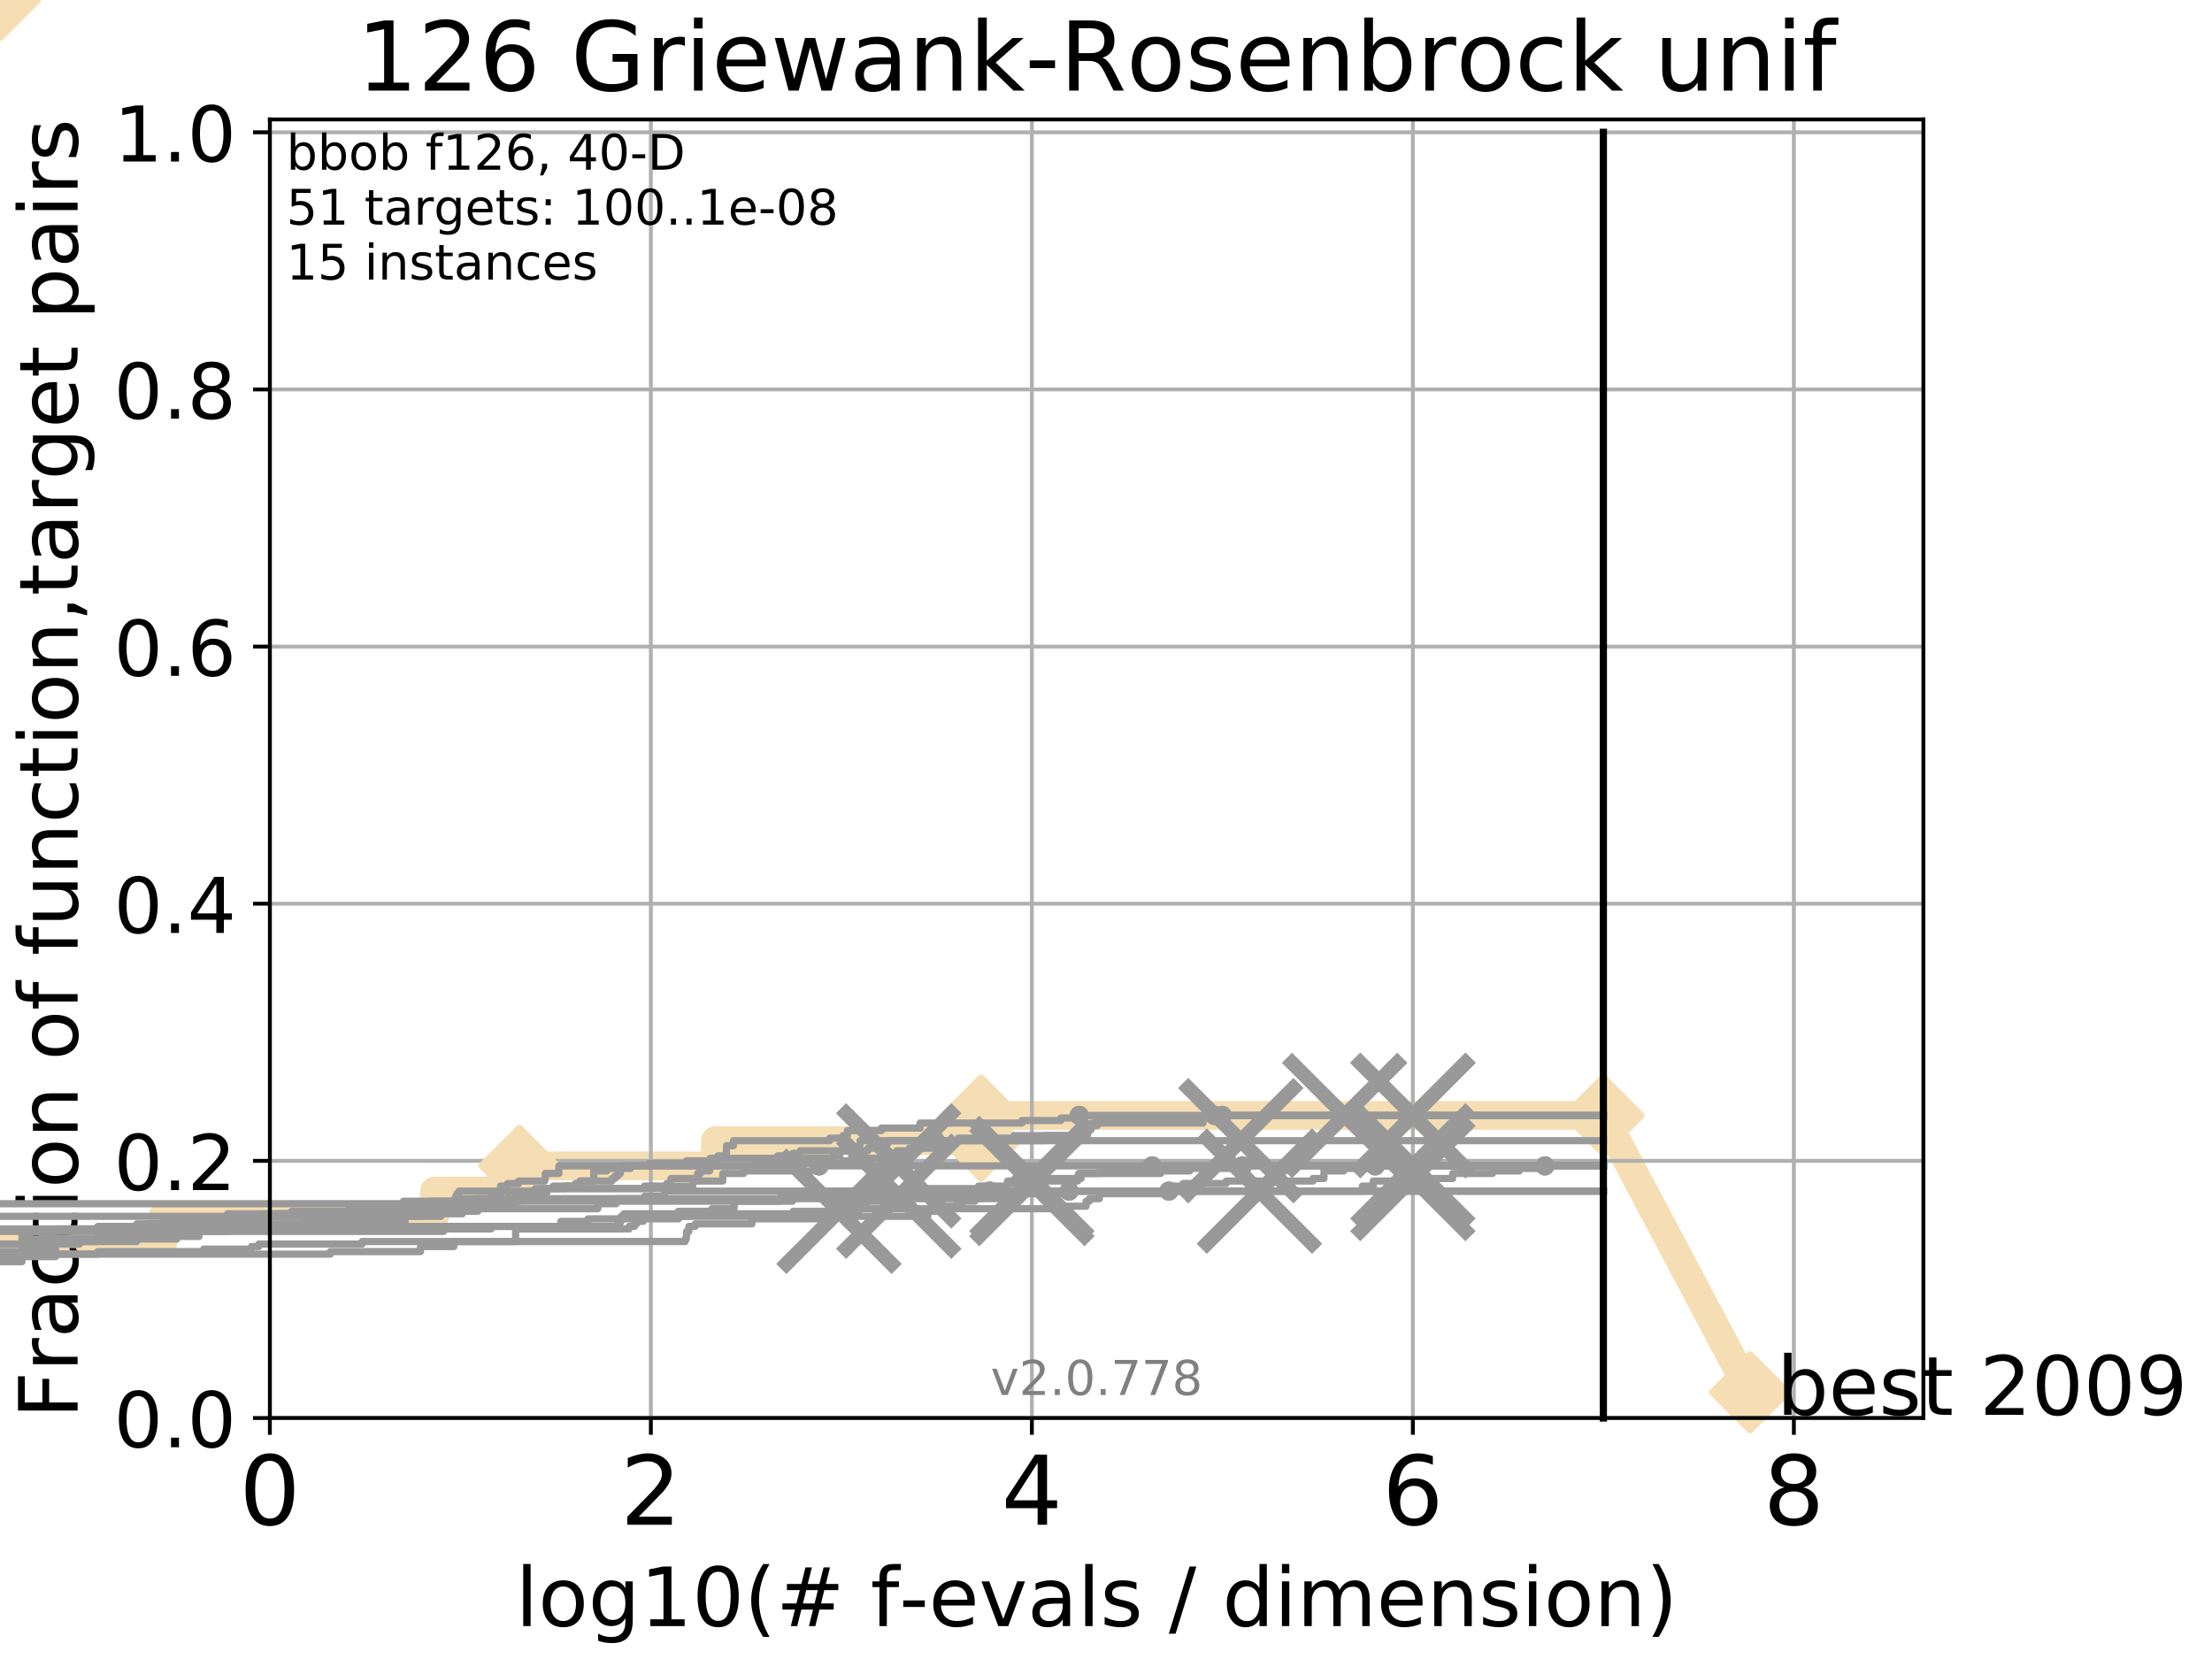 <?xml version="1.0" encoding="utf-8" standalone="no"?>
<!DOCTYPE svg PUBLIC "-//W3C//DTD SVG 1.1//EN"
  "http://www.w3.org/Graphics/SVG/1.1/DTD/svg11.dtd">
<!-- Created with matplotlib (http://matplotlib.org/) -->
<svg height="345pt" version="1.1" viewBox="0 0 460 345" width="460pt" xmlns="http://www.w3.org/2000/svg" xmlns:xlink="http://www.w3.org/1999/xlink">
 <defs>
  <style type="text/css">
*{stroke-linecap:butt;stroke-linejoin:round;}
  </style>
 </defs>
 <g id="figure_1">
  <g id="patch_1">
   <path d="M 0 345.6 
L 460.8 345.6 
L 460.8 0 
L 0 0 
z
" style="fill:#ffffff;"/>
  </g>
  <g id="axes_1">
   <g id="patch_2">
    <path d="M 56.12 294.88 
L 399.984 294.88 
L 399.984 24.84 
L 56.12 24.84 
z
" style="fill:#ffffff;"/>
   </g>
   <g id="line2d_1">
    <path d="M -1 258.183 
L 33.909 258.183 
L 33.909 252.94 
L 90.38 252.94 
L 90.38 247.698 
L 108.023 247.698 
L 108.023 242.455 
L 148.799 242.455 
L 148.799 237.213 
L 204.008 237.213 
L 204.008 231.97 
L 333.43 231.97 
" style="fill:none;stroke:#f5deb3;stroke-linecap:square;stroke-width:6;"/>
   </g>
   <g id="line2d_2">
    <path d="M 0 0 
" style="fill:none;stroke:#f5deb3;stroke-linecap:square;stroke-width:6;"/>
    <defs>
     <path d="M -0 7.778 
L 7.778 0 
L 0 -7.778 
L -7.778 -0 
z
" id="me2da8433ad" style="stroke:#f5deb3;stroke-linejoin:miter;stroke-width:1.5;"/>
    </defs>
    <g>
     <use style="fill:#f5deb3;stroke:#f5deb3;stroke-linejoin:miter;stroke-width:1.5;" x="0" xlink:href="#me2da8433ad" y="0"/>
    </g>
   </g>
   <g id="line2d_3">
    <path d="M 333.43 231.97 
L 363.934 289.533 
" style="fill:none;stroke:#f5deb3;stroke-linecap:square;stroke-width:6;"/>
    <g>
     <use style="fill:#f5deb3;stroke:#f5deb3;stroke-linejoin:miter;stroke-width:1.5;" x="333.43" xlink:href="#me2da8433ad" y="231.97"/>
     <use style="fill:#f5deb3;stroke:#f5deb3;stroke-linejoin:miter;stroke-width:1.5;" x="363.934" xlink:href="#me2da8433ad" y="289.533"/>
    </g>
   </g>
   <g id="matplotlib.axis_1">
    <g id="xtick_1">
     <g id="line2d_4">
      <path clip-path="url(#p3705e5a81b)" d="M 56.12 294.88 
L 56.12 24.84 
" style="fill:none;stroke:#b0b0b0;stroke-linecap:square;stroke-width:0.8;"/>
     </g>
     <g id="line2d_5">
      <defs>
       <path d="M 0 0 
L 0 3.5 
" id="mcf6d8007bf" style="stroke:#000000;stroke-width:0.8;"/>
      </defs>
      <g>
       <use style="stroke:#000000;stroke-width:0.8;" x="56.12" xlink:href="#mcf6d8007bf" y="294.88"/>
      </g>
     </g>
     <g id="text_1">
      <!-- 0 -->
      <defs>
       <path d="M 31.781 66.406 
Q 24.172 66.406 20.328 58.906 
Q 16.5 51.422 16.5 36.375 
Q 16.5 21.391 20.328 13.891 
Q 24.172 6.391 31.781 6.391 
Q 39.453 6.391 43.281 13.891 
Q 47.125 21.391 47.125 36.375 
Q 47.125 51.422 43.281 58.906 
Q 39.453 66.406 31.781 66.406 
z
M 31.781 74.219 
Q 44.047 74.219 50.516 64.516 
Q 56.984 54.828 56.984 36.375 
Q 56.984 17.969 50.516 8.266 
Q 44.047 -1.422 31.781 -1.422 
Q 19.531 -1.422 13.062 8.266 
Q 6.594 17.969 6.594 36.375 
Q 6.594 54.828 13.062 64.516 
Q 19.531 74.219 31.781 74.219 
z
" id="DejaVuSans-30"/>
      </defs>
      <g transform="translate(49.758 317.077)scale(0.2 -0.2)">
       <use xlink:href="#DejaVuSans-30"/>
      </g>
     </g>
    </g>
    <g id="xtick_2">
     <g id="line2d_6">
      <path clip-path="url(#p3705e5a81b)" d="M 135.351 294.88 
L 135.351 24.84 
" style="fill:none;stroke:#b0b0b0;stroke-linecap:square;stroke-width:0.8;"/>
     </g>
     <g id="line2d_7">
      <g>
       <use style="stroke:#000000;stroke-width:0.8;" x="135.351" xlink:href="#mcf6d8007bf" y="294.88"/>
      </g>
     </g>
     <g id="text_2">
      <!-- 2 -->
      <defs>
       <path d="M 19.188 8.297 
L 53.609 8.297 
L 53.609 0 
L 7.328 0 
L 7.328 8.297 
Q 12.938 14.109 22.625 23.891 
Q 32.328 33.688 34.812 36.531 
Q 39.547 41.844 41.422 45.531 
Q 43.312 49.219 43.312 52.781 
Q 43.312 58.594 39.234 62.25 
Q 35.156 65.922 28.609 65.922 
Q 23.969 65.922 18.812 64.312 
Q 13.672 62.703 7.812 59.422 
L 7.812 69.391 
Q 13.766 71.781 18.938 73 
Q 24.125 74.219 28.422 74.219 
Q 39.75 74.219 46.484 68.547 
Q 53.219 62.891 53.219 53.422 
Q 53.219 48.922 51.531 44.891 
Q 49.859 40.875 45.406 35.406 
Q 44.188 33.984 37.641 27.219 
Q 31.109 20.453 19.188 8.297 
z
" id="DejaVuSans-32"/>
      </defs>
      <g transform="translate(128.989 317.077)scale(0.2 -0.2)">
       <use xlink:href="#DejaVuSans-32"/>
      </g>
     </g>
    </g>
    <g id="xtick_3">
     <g id="line2d_8">
      <path clip-path="url(#p3705e5a81b)" d="M 214.583 294.88 
L 214.583 24.84 
" style="fill:none;stroke:#b0b0b0;stroke-linecap:square;stroke-width:0.8;"/>
     </g>
     <g id="line2d_9">
      <g>
       <use style="stroke:#000000;stroke-width:0.8;" x="214.583" xlink:href="#mcf6d8007bf" y="294.88"/>
      </g>
     </g>
     <g id="text_3">
      <!-- 4 -->
      <defs>
       <path d="M 37.797 64.312 
L 12.891 25.391 
L 37.797 25.391 
z
M 35.203 72.906 
L 47.609 72.906 
L 47.609 25.391 
L 58.016 25.391 
L 58.016 17.188 
L 47.609 17.188 
L 47.609 0 
L 37.797 0 
L 37.797 17.188 
L 4.891 17.188 
L 4.891 26.703 
z
" id="DejaVuSans-34"/>
      </defs>
      <g transform="translate(208.22 317.077)scale(0.2 -0.2)">
       <use xlink:href="#DejaVuSans-34"/>
      </g>
     </g>
    </g>
    <g id="xtick_4">
     <g id="line2d_10">
      <path clip-path="url(#p3705e5a81b)" d="M 293.814 294.88 
L 293.814 24.84 
" style="fill:none;stroke:#b0b0b0;stroke-linecap:square;stroke-width:0.8;"/>
     </g>
     <g id="line2d_11">
      <g>
       <use style="stroke:#000000;stroke-width:0.8;" x="293.814" xlink:href="#mcf6d8007bf" y="294.88"/>
      </g>
     </g>
     <g id="text_4">
      <!-- 6 -->
      <defs>
       <path d="M 33.016 40.375 
Q 26.375 40.375 22.484 35.828 
Q 18.609 31.297 18.609 23.391 
Q 18.609 15.531 22.484 10.953 
Q 26.375 6.391 33.016 6.391 
Q 39.656 6.391 43.531 10.953 
Q 47.406 15.531 47.406 23.391 
Q 47.406 31.297 43.531 35.828 
Q 39.656 40.375 33.016 40.375 
z
M 52.594 71.297 
L 52.594 62.312 
Q 48.875 64.062 45.094 64.984 
Q 41.312 65.922 37.594 65.922 
Q 27.828 65.922 22.672 59.328 
Q 17.531 52.734 16.797 39.406 
Q 19.672 43.656 24.016 45.922 
Q 28.375 48.188 33.594 48.188 
Q 44.578 48.188 50.953 41.516 
Q 57.328 34.859 57.328 23.391 
Q 57.328 12.156 50.688 5.359 
Q 44.047 -1.422 33.016 -1.422 
Q 20.359 -1.422 13.672 8.266 
Q 6.984 17.969 6.984 36.375 
Q 6.984 53.656 15.188 63.938 
Q 23.391 74.219 37.203 74.219 
Q 40.922 74.219 44.703 73.484 
Q 48.484 72.75 52.594 71.297 
z
" id="DejaVuSans-36"/>
      </defs>
      <g transform="translate(287.452 317.077)scale(0.2 -0.2)">
       <use xlink:href="#DejaVuSans-36"/>
      </g>
     </g>
    </g>
    <g id="xtick_5">
     <g id="line2d_12">
      <path clip-path="url(#p3705e5a81b)" d="M 373.045 294.88 
L 373.045 24.84 
" style="fill:none;stroke:#b0b0b0;stroke-linecap:square;stroke-width:0.8;"/>
     </g>
     <g id="line2d_13">
      <g>
       <use style="stroke:#000000;stroke-width:0.8;" x="373.045" xlink:href="#mcf6d8007bf" y="294.88"/>
      </g>
     </g>
     <g id="text_5">
      <!-- 8 -->
      <defs>
       <path d="M 31.781 34.625 
Q 24.75 34.625 20.719 30.859 
Q 16.703 27.094 16.703 20.516 
Q 16.703 13.922 20.719 10.156 
Q 24.75 6.391 31.781 6.391 
Q 38.812 6.391 42.859 10.172 
Q 46.922 13.969 46.922 20.516 
Q 46.922 27.094 42.891 30.859 
Q 38.875 34.625 31.781 34.625 
z
M 21.922 38.812 
Q 15.578 40.375 12.031 44.719 
Q 8.5 49.078 8.5 55.328 
Q 8.5 64.062 14.719 69.141 
Q 20.953 74.219 31.781 74.219 
Q 42.672 74.219 48.875 69.141 
Q 55.078 64.062 55.078 55.328 
Q 55.078 49.078 51.531 44.719 
Q 48 40.375 41.703 38.812 
Q 48.828 37.156 52.797 32.312 
Q 56.781 27.484 56.781 20.516 
Q 56.781 9.906 50.312 4.234 
Q 43.844 -1.422 31.781 -1.422 
Q 19.734 -1.422 13.25 4.234 
Q 6.781 9.906 6.781 20.516 
Q 6.781 27.484 10.781 32.312 
Q 14.797 37.156 21.922 38.812 
z
M 18.312 54.391 
Q 18.312 48.734 21.844 45.562 
Q 25.391 42.391 31.781 42.391 
Q 38.141 42.391 41.719 45.562 
Q 45.312 48.734 45.312 54.391 
Q 45.312 60.062 41.719 63.234 
Q 38.141 66.406 31.781 66.406 
Q 25.391 66.406 21.844 63.234 
Q 18.312 60.062 18.312 54.391 
z
" id="DejaVuSans-38"/>
      </defs>
      <g transform="translate(366.683 317.077)scale(0.2 -0.2)">
       <use xlink:href="#DejaVuSans-38"/>
      </g>
     </g>
    </g>
    <g id="text_6">
     <!-- log10(# f-evals / dimension) -->
     <defs>
      <path d="M 9.422 75.984 
L 18.406 75.984 
L 18.406 0 
L 9.422 0 
z
" id="DejaVuSans-6c"/>
      <path d="M 30.609 48.391 
Q 23.391 48.391 19.188 42.75 
Q 14.984 37.109 14.984 27.297 
Q 14.984 17.484 19.156 11.844 
Q 23.344 6.203 30.609 6.203 
Q 37.797 6.203 41.984 11.859 
Q 46.188 17.531 46.188 27.297 
Q 46.188 37.016 41.984 42.703 
Q 37.797 48.391 30.609 48.391 
z
M 30.609 56 
Q 42.328 56 49.016 48.375 
Q 55.719 40.766 55.719 27.297 
Q 55.719 13.875 49.016 6.219 
Q 42.328 -1.422 30.609 -1.422 
Q 18.844 -1.422 12.172 6.219 
Q 5.516 13.875 5.516 27.297 
Q 5.516 40.766 12.172 48.375 
Q 18.844 56 30.609 56 
z
" id="DejaVuSans-6f"/>
      <path d="M 45.406 27.984 
Q 45.406 37.75 41.375 43.109 
Q 37.359 48.484 30.078 48.484 
Q 22.859 48.484 18.828 43.109 
Q 14.797 37.75 14.797 27.984 
Q 14.797 18.266 18.828 12.891 
Q 22.859 7.516 30.078 7.516 
Q 37.359 7.516 41.375 12.891 
Q 45.406 18.266 45.406 27.984 
z
M 54.391 6.781 
Q 54.391 -7.172 48.188 -13.984 
Q 42 -20.797 29.203 -20.797 
Q 24.469 -20.797 20.266 -20.094 
Q 16.062 -19.391 12.109 -17.922 
L 12.109 -9.188 
Q 16.062 -11.328 19.922 -12.344 
Q 23.781 -13.375 27.781 -13.375 
Q 36.625 -13.375 41.016 -8.766 
Q 45.406 -4.156 45.406 5.172 
L 45.406 9.625 
Q 42.625 4.781 38.281 2.391 
Q 33.938 0 27.875 0 
Q 17.828 0 11.672 7.656 
Q 5.516 15.328 5.516 27.984 
Q 5.516 40.672 11.672 48.328 
Q 17.828 56 27.875 56 
Q 33.938 56 38.281 53.609 
Q 42.625 51.219 45.406 46.391 
L 45.406 54.688 
L 54.391 54.688 
z
" id="DejaVuSans-67"/>
      <path d="M 12.406 8.297 
L 28.516 8.297 
L 28.516 63.922 
L 10.984 60.406 
L 10.984 69.391 
L 28.422 72.906 
L 38.281 72.906 
L 38.281 8.297 
L 54.391 8.297 
L 54.391 0 
L 12.406 0 
z
" id="DejaVuSans-31"/>
      <path d="M 31 75.875 
Q 24.469 64.656 21.281 53.656 
Q 18.109 42.672 18.109 31.391 
Q 18.109 20.125 21.312 9.062 
Q 24.516 -2 31 -13.188 
L 23.188 -13.188 
Q 15.875 -1.703 12.234 9.375 
Q 8.594 20.453 8.594 31.391 
Q 8.594 42.281 12.203 53.312 
Q 15.828 64.359 23.188 75.875 
z
" id="DejaVuSans-28"/>
      <path d="M 51.125 44 
L 36.922 44 
L 32.812 27.688 
L 47.125 27.688 
z
M 43.797 71.781 
L 38.719 51.516 
L 52.984 51.516 
L 58.109 71.781 
L 65.922 71.781 
L 60.891 51.516 
L 76.125 51.516 
L 76.125 44 
L 58.984 44 
L 54.984 27.688 
L 70.516 27.688 
L 70.516 20.219 
L 53.078 20.219 
L 48 0 
L 40.188 0 
L 45.219 20.219 
L 30.906 20.219 
L 25.875 0 
L 18.016 0 
L 23.094 20.219 
L 7.719 20.219 
L 7.719 27.688 
L 24.906 27.688 
L 29 44 
L 13.281 44 
L 13.281 51.516 
L 30.906 51.516 
L 35.891 71.781 
z
" id="DejaVuSans-23"/>
      <path id="DejaVuSans-20"/>
      <path d="M 37.109 75.984 
L 37.109 68.5 
L 28.516 68.5 
Q 23.688 68.5 21.797 66.547 
Q 19.922 64.594 19.922 59.516 
L 19.922 54.688 
L 34.719 54.688 
L 34.719 47.703 
L 19.922 47.703 
L 19.922 0 
L 10.891 0 
L 10.891 47.703 
L 2.297 47.703 
L 2.297 54.688 
L 10.891 54.688 
L 10.891 58.5 
Q 10.891 67.625 15.141 71.797 
Q 19.391 75.984 28.609 75.984 
z
" id="DejaVuSans-66"/>
      <path d="M 4.891 31.391 
L 31.203 31.391 
L 31.203 23.391 
L 4.891 23.391 
z
" id="DejaVuSans-2d"/>
      <path d="M 56.203 29.594 
L 56.203 25.203 
L 14.891 25.203 
Q 15.484 15.922 20.484 11.062 
Q 25.484 6.203 34.422 6.203 
Q 39.594 6.203 44.453 7.469 
Q 49.312 8.734 54.109 11.281 
L 54.109 2.781 
Q 49.266 0.734 44.188 -0.344 
Q 39.109 -1.422 33.891 -1.422 
Q 20.797 -1.422 13.156 6.188 
Q 5.516 13.812 5.516 26.812 
Q 5.516 40.234 12.766 48.109 
Q 20.016 56 32.328 56 
Q 43.359 56 49.781 48.891 
Q 56.203 41.797 56.203 29.594 
z
M 47.219 32.234 
Q 47.125 39.594 43.094 43.984 
Q 39.062 48.391 32.422 48.391 
Q 24.906 48.391 20.391 44.141 
Q 15.875 39.891 15.188 32.172 
z
" id="DejaVuSans-65"/>
      <path d="M 2.984 54.688 
L 12.5 54.688 
L 29.594 8.797 
L 46.688 54.688 
L 56.203 54.688 
L 35.688 0 
L 23.484 0 
z
" id="DejaVuSans-76"/>
      <path d="M 34.281 27.484 
Q 23.391 27.484 19.188 25 
Q 14.984 22.516 14.984 16.5 
Q 14.984 11.719 18.141 8.906 
Q 21.297 6.109 26.703 6.109 
Q 34.188 6.109 38.703 11.406 
Q 43.219 16.703 43.219 25.484 
L 43.219 27.484 
z
M 52.203 31.203 
L 52.203 0 
L 43.219 0 
L 43.219 8.297 
Q 40.141 3.328 35.547 0.953 
Q 30.953 -1.422 24.312 -1.422 
Q 15.922 -1.422 10.953 3.297 
Q 6 8.016 6 15.922 
Q 6 25.141 12.172 29.828 
Q 18.359 34.516 30.609 34.516 
L 43.219 34.516 
L 43.219 35.406 
Q 43.219 41.609 39.141 45 
Q 35.062 48.391 27.688 48.391 
Q 23 48.391 18.547 47.266 
Q 14.109 46.141 10.016 43.891 
L 10.016 52.203 
Q 14.938 54.109 19.578 55.047 
Q 24.219 56 28.609 56 
Q 40.484 56 46.344 49.844 
Q 52.203 43.703 52.203 31.203 
z
" id="DejaVuSans-61"/>
      <path d="M 44.281 53.078 
L 44.281 44.578 
Q 40.484 46.531 36.375 47.5 
Q 32.281 48.484 27.875 48.484 
Q 21.188 48.484 17.844 46.438 
Q 14.5 44.391 14.5 40.281 
Q 14.5 37.156 16.891 35.375 
Q 19.281 33.594 26.516 31.984 
L 29.594 31.297 
Q 39.156 29.25 43.188 25.516 
Q 47.219 21.781 47.219 15.094 
Q 47.219 7.469 41.188 3.016 
Q 35.156 -1.422 24.609 -1.422 
Q 20.219 -1.422 15.453 -0.562 
Q 10.688 0.297 5.422 2 
L 5.422 11.281 
Q 10.406 8.688 15.234 7.391 
Q 20.062 6.109 24.812 6.109 
Q 31.156 6.109 34.562 8.281 
Q 37.984 10.453 37.984 14.406 
Q 37.984 18.062 35.516 20.016 
Q 33.062 21.969 24.703 23.781 
L 21.578 24.516 
Q 13.234 26.266 9.516 29.906 
Q 5.812 33.547 5.812 39.891 
Q 5.812 47.609 11.281 51.797 
Q 16.75 56 26.812 56 
Q 31.781 56 36.172 55.266 
Q 40.578 54.547 44.281 53.078 
z
" id="DejaVuSans-73"/>
      <path d="M 25.391 72.906 
L 33.688 72.906 
L 8.297 -9.281 
L 0 -9.281 
z
" id="DejaVuSans-2f"/>
      <path d="M 45.406 46.391 
L 45.406 75.984 
L 54.391 75.984 
L 54.391 0 
L 45.406 0 
L 45.406 8.203 
Q 42.578 3.328 38.25 0.953 
Q 33.938 -1.422 27.875 -1.422 
Q 17.969 -1.422 11.734 6.484 
Q 5.516 14.406 5.516 27.297 
Q 5.516 40.188 11.734 48.094 
Q 17.969 56 27.875 56 
Q 33.938 56 38.25 53.625 
Q 42.578 51.266 45.406 46.391 
z
M 14.797 27.297 
Q 14.797 17.391 18.875 11.75 
Q 22.953 6.109 30.078 6.109 
Q 37.203 6.109 41.297 11.75 
Q 45.406 17.391 45.406 27.297 
Q 45.406 37.203 41.297 42.844 
Q 37.203 48.484 30.078 48.484 
Q 22.953 48.484 18.875 42.844 
Q 14.797 37.203 14.797 27.297 
z
" id="DejaVuSans-64"/>
      <path d="M 9.422 54.688 
L 18.406 54.688 
L 18.406 0 
L 9.422 0 
z
M 9.422 75.984 
L 18.406 75.984 
L 18.406 64.594 
L 9.422 64.594 
z
" id="DejaVuSans-69"/>
      <path d="M 52 44.188 
Q 55.375 50.25 60.062 53.125 
Q 64.75 56 71.094 56 
Q 79.641 56 84.281 50.016 
Q 88.922 44.047 88.922 33.016 
L 88.922 0 
L 79.891 0 
L 79.891 32.719 
Q 79.891 40.578 77.094 44.375 
Q 74.312 48.188 68.609 48.188 
Q 61.625 48.188 57.562 43.547 
Q 53.516 38.922 53.516 30.906 
L 53.516 0 
L 44.484 0 
L 44.484 32.719 
Q 44.484 40.625 41.703 44.406 
Q 38.922 48.188 33.109 48.188 
Q 26.219 48.188 22.156 43.531 
Q 18.109 38.875 18.109 30.906 
L 18.109 0 
L 9.078 0 
L 9.078 54.688 
L 18.109 54.688 
L 18.109 46.188 
Q 21.188 51.219 25.484 53.609 
Q 29.781 56 35.688 56 
Q 41.656 56 45.828 52.969 
Q 50 49.953 52 44.188 
z
" id="DejaVuSans-6d"/>
      <path d="M 54.891 33.016 
L 54.891 0 
L 45.906 0 
L 45.906 32.719 
Q 45.906 40.484 42.875 44.328 
Q 39.844 48.188 33.797 48.188 
Q 26.516 48.188 22.312 43.547 
Q 18.109 38.922 18.109 30.906 
L 18.109 0 
L 9.078 0 
L 9.078 54.688 
L 18.109 54.688 
L 18.109 46.188 
Q 21.344 51.125 25.703 53.562 
Q 30.078 56 35.797 56 
Q 45.219 56 50.047 50.172 
Q 54.891 44.344 54.891 33.016 
z
" id="DejaVuSans-6e"/>
      <path d="M 8.016 75.875 
L 15.828 75.875 
Q 23.141 64.359 26.781 53.312 
Q 30.422 42.281 30.422 31.391 
Q 30.422 20.453 26.781 9.375 
Q 23.141 -1.703 15.828 -13.188 
L 8.016 -13.188 
Q 14.5 -2 17.703 9.062 
Q 20.906 20.125 20.906 31.391 
Q 20.906 42.672 17.703 53.656 
Q 14.5 64.656 8.016 75.875 
z
" id="DejaVuSans-29"/>
     </defs>
     <g transform="translate(107.211 338.154)scale(0.17 -0.17)">
      <use xlink:href="#DejaVuSans-6c"/>
      <use x="27.783" xlink:href="#DejaVuSans-6f"/>
      <use x="88.965" xlink:href="#DejaVuSans-67"/>
      <use x="152.441" xlink:href="#DejaVuSans-31"/>
      <use x="216.064" xlink:href="#DejaVuSans-30"/>
      <use x="279.688" xlink:href="#DejaVuSans-28"/>
      <use x="318.701" xlink:href="#DejaVuSans-23"/>
      <use x="402.49" xlink:href="#DejaVuSans-20"/>
      <use x="434.277" xlink:href="#DejaVuSans-66"/>
      <use x="469.404" xlink:href="#DejaVuSans-2d"/>
      <use x="505.488" xlink:href="#DejaVuSans-65"/>
      <use x="567.012" xlink:href="#DejaVuSans-76"/>
      <use x="626.191" xlink:href="#DejaVuSans-61"/>
      <use x="687.471" xlink:href="#DejaVuSans-6c"/>
      <use x="715.254" xlink:href="#DejaVuSans-73"/>
      <use x="767.354" xlink:href="#DejaVuSans-20"/>
      <use x="799.141" xlink:href="#DejaVuSans-2f"/>
      <use x="832.832" xlink:href="#DejaVuSans-20"/>
      <use x="864.619" xlink:href="#DejaVuSans-64"/>
      <use x="928.096" xlink:href="#DejaVuSans-69"/>
      <use x="955.879" xlink:href="#DejaVuSans-6d"/>
      <use x="1053.291" xlink:href="#DejaVuSans-65"/>
      <use x="1114.814" xlink:href="#DejaVuSans-6e"/>
      <use x="1178.193" xlink:href="#DejaVuSans-73"/>
      <use x="1230.293" xlink:href="#DejaVuSans-69"/>
      <use x="1258.076" xlink:href="#DejaVuSans-6f"/>
      <use x="1319.258" xlink:href="#DejaVuSans-6e"/>
      <use x="1382.637" xlink:href="#DejaVuSans-29"/>
     </g>
    </g>
   </g>
   <g id="matplotlib.axis_2">
    <g id="ytick_1">
     <g id="line2d_14">
      <path clip-path="url(#p3705e5a81b)" d="M 56.12 294.88 
L 399.984 294.88 
" style="fill:none;stroke:#b0b0b0;stroke-linecap:square;stroke-width:0.8;"/>
     </g>
     <g id="line2d_15">
      <defs>
       <path d="M 0 0 
L -3.5 0 
" id="m8e18b8437f" style="stroke:#000000;stroke-width:0.8;"/>
      </defs>
      <g>
       <use style="stroke:#000000;stroke-width:0.8;" x="56.12" xlink:href="#m8e18b8437f" y="294.88"/>
      </g>
     </g>
     <g id="text_7">
      <!-- 0.0 -->
      <defs>
       <path d="M 10.688 12.406 
L 21 12.406 
L 21 0 
L 10.688 0 
z
" id="DejaVuSans-2e"/>
      </defs>
      <g transform="translate(23.675 300.959)scale(0.16 -0.16)">
       <use xlink:href="#DejaVuSans-30"/>
       <use x="63.623" xlink:href="#DejaVuSans-2e"/>
       <use x="95.41" xlink:href="#DejaVuSans-30"/>
      </g>
     </g>
    </g>
    <g id="ytick_2">
     <g id="line2d_16">
      <path clip-path="url(#p3705e5a81b)" d="M 56.12 241.407 
L 399.984 241.407 
" style="fill:none;stroke:#b0b0b0;stroke-linecap:square;stroke-width:0.8;"/>
     </g>
     <g id="line2d_17">
      <g>
       <use style="stroke:#000000;stroke-width:0.8;" x="56.12" xlink:href="#m8e18b8437f" y="241.407"/>
      </g>
     </g>
     <g id="text_8">
      <!-- 0.2 -->
      <g transform="translate(23.675 247.485)scale(0.16 -0.16)">
       <use xlink:href="#DejaVuSans-30"/>
       <use x="63.623" xlink:href="#DejaVuSans-2e"/>
       <use x="95.41" xlink:href="#DejaVuSans-32"/>
      </g>
     </g>
    </g>
    <g id="ytick_3">
     <g id="line2d_18">
      <path clip-path="url(#p3705e5a81b)" d="M 56.12 187.933 
L 399.984 187.933 
" style="fill:none;stroke:#b0b0b0;stroke-linecap:square;stroke-width:0.8;"/>
     </g>
     <g id="line2d_19">
      <g>
       <use style="stroke:#000000;stroke-width:0.8;" x="56.12" xlink:href="#m8e18b8437f" y="187.933"/>
      </g>
     </g>
     <g id="text_9">
      <!-- 0.4 -->
      <g transform="translate(23.675 194.012)scale(0.16 -0.16)">
       <use xlink:href="#DejaVuSans-30"/>
       <use x="63.623" xlink:href="#DejaVuSans-2e"/>
       <use x="95.41" xlink:href="#DejaVuSans-34"/>
      </g>
     </g>
    </g>
    <g id="ytick_4">
     <g id="line2d_20">
      <path clip-path="url(#p3705e5a81b)" d="M 56.12 134.46 
L 399.984 134.46 
" style="fill:none;stroke:#b0b0b0;stroke-linecap:square;stroke-width:0.8;"/>
     </g>
     <g id="line2d_21">
      <g>
       <use style="stroke:#000000;stroke-width:0.8;" x="56.12" xlink:href="#m8e18b8437f" y="134.46"/>
      </g>
     </g>
     <g id="text_10">
      <!-- 0.6 -->
      <g transform="translate(23.675 140.539)scale(0.16 -0.16)">
       <use xlink:href="#DejaVuSans-30"/>
       <use x="63.623" xlink:href="#DejaVuSans-2e"/>
       <use x="95.41" xlink:href="#DejaVuSans-36"/>
      </g>
     </g>
    </g>
    <g id="ytick_5">
     <g id="line2d_22">
      <path clip-path="url(#p3705e5a81b)" d="M 56.12 80.987 
L 399.984 80.987 
" style="fill:none;stroke:#b0b0b0;stroke-linecap:square;stroke-width:0.8;"/>
     </g>
     <g id="line2d_23">
      <g>
       <use style="stroke:#000000;stroke-width:0.8;" x="56.12" xlink:href="#m8e18b8437f" y="80.987"/>
      </g>
     </g>
     <g id="text_11">
      <!-- 0.8 -->
      <g transform="translate(23.675 87.066)scale(0.16 -0.16)">
       <use xlink:href="#DejaVuSans-30"/>
       <use x="63.623" xlink:href="#DejaVuSans-2e"/>
       <use x="95.41" xlink:href="#DejaVuSans-38"/>
      </g>
     </g>
    </g>
    <g id="ytick_6">
     <g id="line2d_24">
      <path clip-path="url(#p3705e5a81b)" d="M 56.12 27.514 
L 399.984 27.514 
" style="fill:none;stroke:#b0b0b0;stroke-linecap:square;stroke-width:0.8;"/>
     </g>
     <g id="line2d_25">
      <g>
       <use style="stroke:#000000;stroke-width:0.8;" x="56.12" xlink:href="#m8e18b8437f" y="27.514"/>
      </g>
     </g>
     <g id="text_12">
      <!-- 1.0 -->
      <g transform="translate(23.675 33.592)scale(0.16 -0.16)">
       <use xlink:href="#DejaVuSans-31"/>
       <use x="63.623" xlink:href="#DejaVuSans-2e"/>
       <use x="95.41" xlink:href="#DejaVuSans-30"/>
      </g>
     </g>
    </g>
    <g id="text_13">
     <!-- Fraction of function,target pairs -->
     <defs>
      <path d="M 9.812 72.906 
L 51.703 72.906 
L 51.703 64.594 
L 19.672 64.594 
L 19.672 43.109 
L 48.578 43.109 
L 48.578 34.812 
L 19.672 34.812 
L 19.672 0 
L 9.812 0 
z
" id="DejaVuSans-46"/>
      <path d="M 41.109 46.297 
Q 39.594 47.172 37.812 47.578 
Q 36.031 48 33.891 48 
Q 26.266 48 22.188 43.047 
Q 18.109 38.094 18.109 28.812 
L 18.109 0 
L 9.078 0 
L 9.078 54.688 
L 18.109 54.688 
L 18.109 46.188 
Q 20.953 51.172 25.484 53.578 
Q 30.031 56 36.531 56 
Q 37.453 56 38.578 55.875 
Q 39.703 55.766 41.062 55.516 
z
" id="DejaVuSans-72"/>
      <path d="M 48.781 52.594 
L 48.781 44.188 
Q 44.969 46.297 41.141 47.344 
Q 37.312 48.391 33.406 48.391 
Q 24.656 48.391 19.812 42.844 
Q 14.984 37.312 14.984 27.297 
Q 14.984 17.281 19.812 11.734 
Q 24.656 6.203 33.406 6.203 
Q 37.312 6.203 41.141 7.25 
Q 44.969 8.297 48.781 10.406 
L 48.781 2.094 
Q 45.016 0.344 40.984 -0.531 
Q 36.969 -1.422 32.422 -1.422 
Q 20.062 -1.422 12.781 6.344 
Q 5.516 14.109 5.516 27.297 
Q 5.516 40.672 12.859 48.328 
Q 20.219 56 33.016 56 
Q 37.156 56 41.109 55.141 
Q 45.062 54.297 48.781 52.594 
z
" id="DejaVuSans-63"/>
      <path d="M 18.312 70.219 
L 18.312 54.688 
L 36.812 54.688 
L 36.812 47.703 
L 18.312 47.703 
L 18.312 18.016 
Q 18.312 11.328 20.141 9.422 
Q 21.969 7.516 27.594 7.516 
L 36.812 7.516 
L 36.812 0 
L 27.594 0 
Q 17.188 0 13.234 3.875 
Q 9.281 7.766 9.281 18.016 
L 9.281 47.703 
L 2.688 47.703 
L 2.688 54.688 
L 9.281 54.688 
L 9.281 70.219 
z
" id="DejaVuSans-74"/>
      <path d="M 8.5 21.578 
L 8.5 54.688 
L 17.484 54.688 
L 17.484 21.922 
Q 17.484 14.156 20.5 10.266 
Q 23.531 6.391 29.594 6.391 
Q 36.859 6.391 41.078 11.031 
Q 45.312 15.672 45.312 23.688 
L 45.312 54.688 
L 54.297 54.688 
L 54.297 0 
L 45.312 0 
L 45.312 8.406 
Q 42.047 3.422 37.719 1 
Q 33.406 -1.422 27.688 -1.422 
Q 18.266 -1.422 13.375 4.438 
Q 8.5 10.297 8.5 21.578 
z
M 31.109 56 
z
" id="DejaVuSans-75"/>
      <path d="M 11.719 12.406 
L 22.016 12.406 
L 22.016 4 
L 14.016 -11.625 
L 7.719 -11.625 
L 11.719 4 
z
" id="DejaVuSans-2c"/>
      <path d="M 18.109 8.203 
L 18.109 -20.797 
L 9.078 -20.797 
L 9.078 54.688 
L 18.109 54.688 
L 18.109 46.391 
Q 20.953 51.266 25.266 53.625 
Q 29.594 56 35.594 56 
Q 45.562 56 51.781 48.094 
Q 58.016 40.188 58.016 27.297 
Q 58.016 14.406 51.781 6.484 
Q 45.562 -1.422 35.594 -1.422 
Q 29.594 -1.422 25.266 0.953 
Q 20.953 3.328 18.109 8.203 
z
M 48.688 27.297 
Q 48.688 37.203 44.609 42.844 
Q 40.531 48.484 33.406 48.484 
Q 26.266 48.484 22.188 42.844 
Q 18.109 37.203 18.109 27.297 
Q 18.109 17.391 22.188 11.75 
Q 26.266 6.109 33.406 6.109 
Q 40.531 6.109 44.609 11.75 
Q 48.688 17.391 48.688 27.297 
z
" id="DejaVuSans-70"/>
     </defs>
     <g transform="translate(16.14 294.999)rotate(-90)scale(0.17 -0.17)">
      <use xlink:href="#DejaVuSans-46"/>
      <use x="57.41" xlink:href="#DejaVuSans-72"/>
      <use x="98.523" xlink:href="#DejaVuSans-61"/>
      <use x="159.803" xlink:href="#DejaVuSans-63"/>
      <use x="214.783" xlink:href="#DejaVuSans-74"/>
      <use x="253.992" xlink:href="#DejaVuSans-69"/>
      <use x="281.775" xlink:href="#DejaVuSans-6f"/>
      <use x="342.957" xlink:href="#DejaVuSans-6e"/>
      <use x="406.336" xlink:href="#DejaVuSans-20"/>
      <use x="438.123" xlink:href="#DejaVuSans-6f"/>
      <use x="499.305" xlink:href="#DejaVuSans-66"/>
      <use x="534.51" xlink:href="#DejaVuSans-20"/>
      <use x="566.297" xlink:href="#DejaVuSans-66"/>
      <use x="601.502" xlink:href="#DejaVuSans-75"/>
      <use x="664.881" xlink:href="#DejaVuSans-6e"/>
      <use x="728.26" xlink:href="#DejaVuSans-63"/>
      <use x="783.24" xlink:href="#DejaVuSans-74"/>
      <use x="822.449" xlink:href="#DejaVuSans-69"/>
      <use x="850.232" xlink:href="#DejaVuSans-6f"/>
      <use x="911.414" xlink:href="#DejaVuSans-6e"/>
      <use x="974.793" xlink:href="#DejaVuSans-2c"/>
      <use x="1006.58" xlink:href="#DejaVuSans-74"/>
      <use x="1045.789" xlink:href="#DejaVuSans-61"/>
      <use x="1107.068" xlink:href="#DejaVuSans-72"/>
      <use x="1148.166" xlink:href="#DejaVuSans-67"/>
      <use x="1211.643" xlink:href="#DejaVuSans-65"/>
      <use x="1273.166" xlink:href="#DejaVuSans-74"/>
      <use x="1312.375" xlink:href="#DejaVuSans-20"/>
      <use x="1344.162" xlink:href="#DejaVuSans-70"/>
      <use x="1407.639" xlink:href="#DejaVuSans-61"/>
      <use x="1468.918" xlink:href="#DejaVuSans-69"/>
      <use x="1496.701" xlink:href="#DejaVuSans-72"/>
      <use x="1537.814" xlink:href="#DejaVuSans-73"/>
     </g>
    </g>
   </g>
   <g id="line2d_26">
    <defs>
     <path d="M 0 1.5 
C 0.398 1.5 0.779 1.342 1.061 1.061 
C 1.342 0.779 1.5 0.398 1.5 0 
C 1.5 -0.398 1.342 -0.779 1.061 -1.061 
C 0.779 -1.342 0.398 -1.5 0 -1.5 
C -0.398 -1.5 -0.779 -1.342 -1.061 -1.061 
C -1.342 -0.779 -1.5 -0.398 -1.5 0 
C -1.5 0.398 -1.342 0.779 -1.061 1.061 
C -0.779 1.342 -0.398 1.5 0 1.5 
z
" id="m473cd7dfe3" style="stroke:#f5deb3;"/>
    </defs>
    <g>
     <use style="fill:#f5deb3;stroke:#f5deb3;" x="204.008" xlink:href="#m473cd7dfe3" y="231.97"/>
     <use style="fill:#f5deb3;stroke:#f5deb3;" x="204.008" xlink:href="#m473cd7dfe3" y="231.97"/>
    </g>
   </g>
   <g id="line2d_27">
    <g>
     <use style="fill:#f5deb3;stroke:#f5deb3;stroke-linejoin:miter;stroke-width:1.5;" x="108.023" xlink:href="#me2da8433ad" y="242.455"/>
     <use style="fill:#f5deb3;stroke:#f5deb3;stroke-linejoin:miter;stroke-width:1.5;" x="204.008" xlink:href="#me2da8433ad" y="237.213"/>
     <use style="fill:#f5deb3;stroke:#f5deb3;stroke-linejoin:miter;stroke-width:1.5;" x="204.008" xlink:href="#me2da8433ad" y="231.97"/>
     <use style="fill:#f5deb3;stroke:#f5deb3;stroke-linejoin:miter;stroke-width:1.5;" x="333.43" xlink:href="#me2da8433ad" y="231.97"/>
    </g>
   </g>
   <g id="line2d_28">
    <defs>
     <path d="M 0 1.5 
C 0.398 1.5 0.779 1.342 1.061 1.061 
C 1.342 0.779 1.5 0.398 1.5 0 
C 1.5 -0.398 1.342 -0.779 1.061 -1.061 
C 0.779 -1.342 0.398 -1.5 0 -1.5 
C -0.398 -1.5 -0.779 -1.342 -1.061 -1.061 
C -1.342 -0.779 -1.5 -0.398 -1.5 0 
C -1.5 0.398 -1.342 0.779 -1.061 1.061 
C -0.779 1.342 -0.398 1.5 0 1.5 
z
" id="meb9805b301" style="stroke:#999999;"/>
    </defs>
    <g>
     <use style="fill:#999999;stroke:#999999;" x="194.462" xlink:href="#meb9805b301" y="237.213"/>
     <use style="fill:#999999;stroke:#999999;" x="194.462" xlink:href="#meb9805b301" y="237.213"/>
    </g>
   </g>
   <g id="line2d_29">
    <path d="M -1 260.28 
L 4.579 260.28 
L 4.579 258.707 
L 11.555 258.707 
L 11.555 257.658 
L 28.43 257.658 
L 28.43 256.61 
L 32.269 256.61 
L 32.269 256.086 
L 38.058 256.086 
L 38.058 255.561 
L 42.382 255.561 
L 42.382 254.513 
L 45.834 254.513 
L 45.834 253.989 
L 46.599 253.989 
L 46.599 253.464 
L 54.779 253.464 
L 54.779 252.416 
L 60.634 252.416 
L 60.634 251.892 
L 72.559 251.892 
L 72.559 251.367 
L 91.071 251.367 
L 91.071 250.319 
L 94.441 250.319 
L 94.441 249.795 
L 94.579 249.795 
L 94.579 249.27 
L 94.808 249.27 
L 94.808 248.746 
L 95.033 248.746 
L 95.033 248.222 
L 95.476 248.222 
L 95.476 247.698 
L 104.089 247.698 
L 104.089 246.649 
L 105.535 246.649 
L 105.535 246.125 
L 107.854 246.125 
L 107.854 245.601 
L 113.28 245.601 
L 113.28 245.076 
L 113.404 245.076 
L 113.404 244.028 
L 116.225 244.028 
L 116.225 242.455 
L 166.971 242.455 
L 166.971 241.931 
L 175.26 241.931 
L 175.26 241.407 
L 177.04 241.407 
L 177.04 240.882 
L 184.21 240.882 
L 184.21 239.834 
L 186.473 239.834 
L 186.473 239.31 
L 189.071 239.31 
L 189.071 238.785 
L 194.462 238.785 
L 194.462 237.213 
L 333.43 237.213 
" style="fill:none;stroke:#999999;stroke-linecap:square;stroke-width:1.5;"/>
   </g>
   <g id="line2d_30"/>
   <g id="line2d_31">
    <path d="M 0 0 
" style="fill:none;stroke:#999999;stroke-linecap:square;stroke-width:1.5;"/>
   </g>
   <g id="line2d_32">
    <path clip-path="url(#p3705e5a81b)" d="M 258.037 237.213 
" style="fill:none;stroke:#999999;stroke-linecap:square;stroke-width:1.5;"/>
    <defs>
     <path d="M -12 12 
L 12 -12 
M -12 -12 
L 12 12 
" id="m6c31c0b381" style="stroke:#999999;stroke-width:3;"/>
    </defs>
    <g clip-path="url(#p3705e5a81b)">
     <use style="fill:#999999;stroke:#999999;stroke-width:3;" x="258.037" xlink:href="#m6c31c0b381" y="237.213"/>
    </g>
   </g>
   <g id="line2d_33">
    <g>
     <use style="fill:#999999;stroke:#999999;" x="224.426" xlink:href="#meb9805b301" y="231.97"/>
     <use style="fill:#999999;stroke:#999999;" x="224.426" xlink:href="#meb9805b301" y="231.97"/>
    </g>
   </g>
   <g id="line2d_34">
    <path d="M -1 260.804 
L 4.579 260.804 
L 4.579 258.707 
L 16.504 258.707 
L 16.504 258.183 
L 28.43 258.183 
L 28.43 257.658 
L 36.783 257.658 
L 36.783 257.134 
L 41.398 257.134 
L 41.398 256.086 
L 47.331 256.086 
L 47.331 255.561 
L 48.708 255.561 
L 48.708 253.989 
L 53.324 253.989 
L 53.324 253.464 
L 56.12 253.464 
L 56.12 252.94 
L 91.68 252.94 
L 91.68 252.416 
L 91.897 252.416 
L 91.897 251.367 
L 93.779 251.367 
L 93.779 250.843 
L 94.762 250.843 
L 94.762 250.319 
L 107.27 250.319 
L 107.27 249.795 
L 107.488 249.795 
L 107.488 248.746 
L 109.262 248.746 
L 109.262 248.222 
L 110.834 248.222 
L 110.834 247.698 
L 112.616 247.698 
L 112.616 247.173 
L 117.387 247.173 
L 117.387 246.649 
L 120.074 246.649 
L 120.074 246.125 
L 120.599 246.125 
L 120.599 245.601 
L 127.265 245.601 
L 127.265 245.076 
L 127.887 245.076 
L 127.887 244.552 
L 128.487 244.552 
L 128.487 244.028 
L 129.017 244.028 
L 129.017 243.504 
L 129.048 243.504 
L 129.048 242.455 
L 146.999 242.455 
L 146.999 241.931 
L 148.324 241.931 
L 148.324 241.407 
L 148.633 241.407 
L 148.633 240.882 
L 149.341 240.882 
L 149.341 240.358 
L 151.064 240.358 
L 151.064 238.261 
L 152.521 238.261 
L 152.521 237.213 
L 172.568 237.213 
L 172.568 236.689 
L 175.318 236.689 
L 175.318 236.164 
L 176.216 236.164 
L 176.216 235.116 
L 183.28 235.116 
L 183.28 234.592 
L 191.331 234.592 
L 191.331 233.543 
L 212.517 233.543 
L 212.517 233.019 
L 220.623 233.019 
L 220.623 232.495 
L 224.426 232.495 
L 224.426 231.97 
L 333.43 231.97 
" style="fill:none;stroke:#999999;stroke-linecap:square;stroke-width:1.5;"/>
   </g>
   <g id="line2d_35"/>
   <g id="line2d_36">
    <path d="M 0 0 
" style="fill:none;stroke:#999999;stroke-linecap:square;stroke-width:1.5;"/>
   </g>
   <g id="line2d_37">
    <path clip-path="url(#p3705e5a81b)" d="M 293.822 231.97 
" style="fill:none;stroke:#999999;stroke-linecap:square;stroke-width:1.5;"/>
    <g clip-path="url(#p3705e5a81b)">
     <use style="fill:#999999;stroke:#999999;stroke-width:3;" x="293.822" xlink:href="#m6c31c0b381" y="231.97"/>
    </g>
   </g>
   <g id="line2d_38">
    <g>
     <use style="fill:#999999;stroke:#999999;" x="170.34" xlink:href="#meb9805b301" y="242.455"/>
     <use style="fill:#999999;stroke:#999999;" x="170.34" xlink:href="#meb9805b301" y="242.455"/>
    </g>
   </g>
   <g id="line2d_39">
    <path d="M -1 262.377 
L 4.579 262.377 
L 4.579 259.231 
L 11.555 259.231 
L 11.555 258.707 
L 16.504 258.707 
L 16.504 257.658 
L 20.343 257.658 
L 20.343 257.134 
L 23.48 257.134 
L 23.48 255.561 
L 26.132 255.561 
L 26.132 255.037 
L 28.43 255.037 
L 28.43 254.513 
L 40.355 254.513 
L 40.355 253.989 
L 44.194 253.989 
L 44.194 253.464 
L 47.331 253.464 
L 47.331 252.416 
L 96.161 252.416 
L 96.161 251.367 
L 96.41 251.367 
L 96.41 250.843 
L 100.316 250.843 
L 100.316 250.319 
L 101.799 250.319 
L 101.799 249.27 
L 102.247 249.27 
L 102.247 248.222 
L 104.036 248.222 
L 104.036 247.698 
L 111.31 247.698 
L 111.31 247.173 
L 134.01 247.173 
L 134.01 246.649 
L 144.061 246.649 
L 144.061 245.601 
L 150.306 245.601 
L 150.306 244.028 
L 154.658 244.028 
L 154.658 243.504 
L 170.34 243.504 
L 170.34 242.455 
L 333.43 242.455 
" style="fill:none;stroke:#999999;stroke-linecap:square;stroke-width:1.5;"/>
   </g>
   <g id="line2d_40"/>
   <g id="line2d_41">
    <path d="M 0 0 
" style="fill:none;stroke:#999999;stroke-linecap:square;stroke-width:1.5;"/>
   </g>
   <g id="line2d_42">
    <path clip-path="url(#p3705e5a81b)" d="M 186.893 242.455 
" style="fill:none;stroke:#999999;stroke-linecap:square;stroke-width:1.5;"/>
    <g clip-path="url(#p3705e5a81b)">
     <use style="fill:#999999;stroke:#999999;stroke-width:3;" x="186.893" xlink:href="#m6c31c0b381" y="242.455"/>
    </g>
   </g>
   <g id="line2d_43">
    <g>
     <use style="fill:#999999;stroke:#999999;" x="222.315" xlink:href="#meb9805b301" y="247.698"/>
     <use style="fill:#999999;stroke:#999999;" x="222.315" xlink:href="#meb9805b301" y="247.698"/>
    </g>
   </g>
   <g id="line2d_44">
    <path d="M -1 260.804 
L 68.679 260.804 
L 68.679 260.28 
L 87.442 260.28 
L 87.442 259.231 
L 94.394 259.231 
L 94.394 258.183 
L 107.226 258.183 
L 107.226 255.561 
L 130.832 255.561 
L 130.832 255.037 
L 131.942 255.037 
L 131.942 254.513 
L 132.367 254.513 
L 132.367 253.989 
L 133.776 253.989 
L 133.776 252.94 
L 143.649 252.94 
L 143.649 252.416 
L 170.896 252.416 
L 170.896 251.892 
L 177.094 251.892 
L 177.094 251.367 
L 195.57 251.367 
L 195.57 250.843 
L 199.044 250.843 
L 199.044 250.319 
L 200.05 250.319 
L 200.05 249.795 
L 202.759 249.795 
L 202.759 249.27 
L 203.477 249.27 
L 203.477 248.746 
L 211.063 248.746 
L 211.063 248.222 
L 222.315 248.222 
L 222.315 247.698 
L 333.43 247.698 
" style="fill:none;stroke:#999999;stroke-linecap:square;stroke-width:1.5;"/>
   </g>
   <g id="line2d_45"/>
   <g id="line2d_46">
    <path d="M 0 0 
" style="fill:none;stroke:#999999;stroke-linecap:square;stroke-width:1.5;"/>
   </g>
   <g id="line2d_47">
    <path clip-path="url(#p3705e5a81b)" d="M 174.473 251.892 
" style="fill:none;stroke:#999999;stroke-linecap:square;stroke-width:1.5;"/>
    <g clip-path="url(#p3705e5a81b)">
     <use style="fill:#999999;stroke:#999999;stroke-width:3;" x="174.473" xlink:href="#m6c31c0b381" y="251.892"/>
    </g>
   </g>
   <g id="line2d_48">
    <g>
     <use style="fill:#999999;stroke:#999999;" x="254.184" xlink:href="#meb9805b301" y="231.97"/>
     <use style="fill:#999999;stroke:#999999;" x="254.184" xlink:href="#meb9805b301" y="231.97"/>
    </g>
   </g>
   <g id="line2d_49">
    <path d="M -1 250.319 
L 83.896 250.319 
L 83.896 249.795 
L 98.944 249.795 
L 98.944 249.27 
L 108.945 249.27 
L 108.945 248.222 
L 113.679 248.222 
L 113.679 247.173 
L 138.337 247.173 
L 138.337 246.649 
L 138.656 246.649 
L 138.656 246.125 
L 139.399 246.125 
L 139.399 245.601 
L 139.535 245.601 
L 139.535 245.076 
L 145.087 245.076 
L 145.087 244.028 
L 145.673 244.028 
L 145.673 243.504 
L 147.575 243.504 
L 147.575 242.455 
L 156.639 242.455 
L 156.639 241.931 
L 160.076 241.931 
L 160.076 241.407 
L 161.748 241.407 
L 161.748 240.358 
L 164.832 240.358 
L 164.832 239.834 
L 166.403 239.834 
L 166.403 239.31 
L 175.79 239.31 
L 175.79 238.785 
L 178.61 238.785 
L 178.61 238.261 
L 178.848 238.261 
L 178.848 237.213 
L 199.264 237.213 
L 199.264 236.689 
L 210.867 236.689 
L 210.867 236.164 
L 223.706 236.164 
L 223.706 235.64 
L 225.066 235.64 
L 225.066 235.116 
L 225.9 235.116 
L 225.9 234.592 
L 227.016 234.592 
L 227.016 233.543 
L 250.165 233.543 
L 250.165 232.495 
L 254.184 232.495 
L 254.184 231.97 
L 333.43 231.97 
" style="fill:none;stroke:#999999;stroke-linecap:square;stroke-width:1.5;"/>
   </g>
   <g id="line2d_50"/>
   <g id="line2d_51">
    <path d="M 0 0 
" style="fill:none;stroke:#999999;stroke-linecap:square;stroke-width:1.5;"/>
   </g>
   <g id="line2d_52">
    <path clip-path="url(#p3705e5a81b)" d="M 279.63 231.97 
" style="fill:none;stroke:#999999;stroke-linecap:square;stroke-width:1.5;"/>
    <g clip-path="url(#p3705e5a81b)">
     <use style="fill:#999999;stroke:#999999;stroke-width:3;" x="279.63" xlink:href="#m6c31c0b381" y="231.97"/>
    </g>
   </g>
   <g id="line2d_53">
    <g>
     <use style="fill:#999999;stroke:#999999;" x="239.601" xlink:href="#meb9805b301" y="242.455"/>
     <use style="fill:#999999;stroke:#999999;" x="239.601" xlink:href="#meb9805b301" y="242.455"/>
    </g>
   </g>
   <g id="line2d_54">
    <path d="M -1 255.561 
L 60.962 255.561 
L 60.962 255.037 
L 128.468 255.037 
L 128.468 254.513 
L 128.924 254.513 
L 128.924 253.989 
L 129.166 253.989 
L 129.166 252.94 
L 129.729 252.94 
L 129.729 252.416 
L 141.057 252.416 
L 141.057 251.892 
L 148.011 251.892 
L 148.011 251.367 
L 152.648 251.367 
L 152.648 250.843 
L 152.703 250.843 
L 152.703 249.795 
L 162.168 249.795 
L 162.168 249.27 
L 162.485 249.27 
L 162.485 248.222 
L 166.749 248.222 
L 166.749 247.698 
L 192.633 247.698 
L 192.633 247.173 
L 203.491 247.173 
L 203.491 246.649 
L 209.522 246.649 
L 209.522 245.601 
L 211.039 245.601 
L 211.039 245.076 
L 224.827 245.076 
L 224.827 244.028 
L 228.769 244.028 
L 228.769 243.504 
L 235.024 243.504 
L 235.024 242.979 
L 239.601 242.979 
L 239.601 242.455 
L 333.43 242.455 
" style="fill:none;stroke:#999999;stroke-linecap:square;stroke-width:1.5;"/>
   </g>
   <g id="line2d_55"/>
   <g id="line2d_56">
    <path d="M 0 0 
" style="fill:none;stroke:#999999;stroke-linecap:square;stroke-width:1.5;"/>
   </g>
   <g id="line2d_57">
    <path clip-path="url(#p3705e5a81b)" d="M 214.583 245.076 
" style="fill:none;stroke:#999999;stroke-linecap:square;stroke-width:1.5;"/>
    <g clip-path="url(#p3705e5a81b)">
     <use style="fill:#999999;stroke:#999999;stroke-width:3;" x="214.583" xlink:href="#m6c31c0b381" y="245.076"/>
    </g>
   </g>
   <g id="line2d_58">
    <g>
     <use style="fill:#999999;stroke:#999999;" x="243.081" xlink:href="#meb9805b301" y="247.698"/>
     <use style="fill:#999999;stroke:#999999;" x="243.081" xlink:href="#meb9805b301" y="247.698"/>
    </g>
   </g>
   <g id="line2d_59">
    <path d="M -1 261.328 
L 11.555 261.328 
L 11.555 260.804 
L 20.343 260.804 
L 20.343 260.28 
L 42.382 260.28 
L 42.382 259.755 
L 52.281 259.755 
L 52.281 259.231 
L 53.823 259.231 
L 53.823 258.707 
L 75.306 258.707 
L 75.306 258.183 
L 142.479 258.183 
L 142.479 257.658 
L 142.724 257.658 
L 142.724 257.134 
L 142.758 257.134 
L 142.758 256.61 
L 142.766 256.61 
L 142.766 256.086 
L 143.254 256.086 
L 143.254 255.037 
L 144.584 255.037 
L 144.584 254.513 
L 156.375 254.513 
L 156.375 253.464 
L 170.519 253.464 
L 170.519 252.94 
L 192.949 252.94 
L 192.949 251.892 
L 194.583 251.892 
L 194.583 251.367 
L 220.991 251.367 
L 220.991 250.843 
L 225.86 250.843 
L 225.86 249.795 
L 226.544 249.795 
L 226.544 249.27 
L 228.625 249.27 
L 228.625 248.222 
L 243.081 248.222 
L 243.081 247.698 
L 333.43 247.698 
" style="fill:none;stroke:#999999;stroke-linecap:square;stroke-width:1.5;"/>
   </g>
   <g id="line2d_60"/>
   <g id="line2d_61">
    <path d="M 0 0 
" style="fill:none;stroke:#999999;stroke-linecap:square;stroke-width:1.5;"/>
   </g>
   <g id="line2d_62">
    <path clip-path="url(#p3705e5a81b)" d="M 261.905 247.698 
" style="fill:none;stroke:#999999;stroke-linecap:square;stroke-width:1.5;"/>
    <g clip-path="url(#p3705e5a81b)">
     <use style="fill:#999999;stroke:#999999;stroke-width:3;" x="261.905" xlink:href="#m6c31c0b381" y="247.698"/>
    </g>
   </g>
   <g id="line2d_63">
    <g>
     <use style="fill:#999999;stroke:#999999;" x="205.832" xlink:href="#meb9805b301" y="247.698"/>
     <use style="fill:#999999;stroke:#999999;" x="205.832" xlink:href="#meb9805b301" y="247.698"/>
    </g>
   </g>
   <g id="line2d_64">
    <path d="M -1 261.328 
L 4.579 261.328 
L 4.579 259.755 
L 11.555 259.755 
L 11.555 258.183 
L 20.343 258.183 
L 20.343 256.61 
L 35.406 256.61 
L 35.406 256.086 
L 36.783 256.086 
L 36.783 255.561 
L 39.245 255.561 
L 39.245 254.513 
L 62.807 254.513 
L 62.807 253.989 
L 84.235 253.989 
L 84.235 252.94 
L 88.057 252.94 
L 88.057 251.892 
L 99.367 251.892 
L 99.367 249.795 
L 164.811 249.795 
L 164.811 248.746 
L 186.989 248.746 
L 186.989 248.222 
L 205.832 248.222 
L 205.832 247.698 
L 333.43 247.698 
" style="fill:none;stroke:#999999;stroke-linecap:square;stroke-width:1.5;"/>
   </g>
   <g id="line2d_65"/>
   <g id="line2d_66">
    <path d="M 0 0 
" style="fill:none;stroke:#999999;stroke-linecap:square;stroke-width:1.5;"/>
   </g>
   <g id="line2d_67">
    <path clip-path="url(#p3705e5a81b)" d="M 186.901 248.746 
" style="fill:none;stroke:#999999;stroke-linecap:square;stroke-width:1.5;"/>
    <g clip-path="url(#p3705e5a81b)">
     <use style="fill:#999999;stroke:#999999;stroke-width:3;" x="186.901" xlink:href="#m6c31c0b381" y="248.746"/>
    </g>
   </g>
   <g id="line2d_68">
    <g>
     <use style="fill:#999999;stroke:#999999;" x="258.392" xlink:href="#meb9805b301" y="242.455"/>
     <use style="fill:#999999;stroke:#999999;" x="258.392" xlink:href="#meb9805b301" y="242.455"/>
    </g>
   </g>
   <g id="line2d_69">
    <path d="M -1 252.94 
L 73.68 252.94 
L 73.68 251.892 
L 78.396 251.892 
L 78.396 251.367 
L 79.645 251.367 
L 79.645 250.843 
L 87.649 250.843 
L 87.649 250.319 
L 89.782 250.319 
L 89.782 249.795 
L 94.808 249.795 
L 94.808 249.27 
L 209.38 249.27 
L 209.38 248.222 
L 209.407 248.222 
L 209.407 247.698 
L 209.439 247.698 
L 209.439 246.649 
L 209.51 246.649 
L 209.51 246.125 
L 214.585 246.125 
L 214.585 245.601 
L 224.128 245.601 
L 224.128 244.552 
L 224.311 244.552 
L 224.311 244.028 
L 241.369 244.028 
L 241.369 243.504 
L 247.415 243.504 
L 247.415 242.979 
L 258.392 242.979 
L 258.392 242.455 
L 333.43 242.455 
" style="fill:none;stroke:#999999;stroke-linecap:square;stroke-width:1.5;"/>
   </g>
   <g id="line2d_70"/>
   <g id="line2d_71">
    <path d="M 0 0 
" style="fill:none;stroke:#999999;stroke-linecap:square;stroke-width:1.5;"/>
   </g>
   <g id="line2d_72">
    <path clip-path="url(#p3705e5a81b)" d="M 214.583 246.125 
" style="fill:none;stroke:#999999;stroke-linecap:square;stroke-width:1.5;"/>
    <g clip-path="url(#p3705e5a81b)">
     <use style="fill:#999999;stroke:#999999;stroke-width:3;" x="214.583" xlink:href="#m6c31c0b381" y="246.125"/>
    </g>
   </g>
   <g id="line2d_73">
    <g>
     <use style="fill:#999999;stroke:#999999;" x="321.281" xlink:href="#meb9805b301" y="242.455"/>
     <use style="fill:#999999;stroke:#999999;" x="321.281" xlink:href="#meb9805b301" y="242.455"/>
    </g>
   </g>
   <g id="line2d_74">
    <path d="M -1 256.086 
L 92.269 256.086 
L 92.269 255.561 
L 102.128 255.561 
L 102.128 255.037 
L 116.625 255.037 
L 116.625 253.989 
L 122.288 253.989 
L 122.288 253.464 
L 141.125 253.464 
L 141.125 252.94 
L 164.93 252.94 
L 164.93 251.892 
L 173.921 251.892 
L 173.921 250.843 
L 174.099 250.843 
L 174.099 249.795 
L 185.348 249.795 
L 185.348 249.27 
L 189.001 249.27 
L 189.001 248.746 
L 191.264 248.746 
L 191.264 248.222 
L 210.068 248.222 
L 210.068 247.698 
L 283.322 247.698 
L 283.322 246.649 
L 285.569 246.649 
L 285.569 245.601 
L 292.669 245.601 
L 292.669 245.076 
L 302.077 245.076 
L 302.077 244.552 
L 302.106 244.552 
L 302.106 244.028 
L 310.38 244.028 
L 310.38 243.504 
L 315.944 243.504 
L 315.944 242.979 
L 321.281 242.979 
L 321.281 242.455 
L 333.43 242.455 
" style="fill:none;stroke:#999999;stroke-linecap:square;stroke-width:1.5;"/>
   </g>
   <g id="line2d_75"/>
   <g id="line2d_76">
    <path d="M 0 0 
" style="fill:none;stroke:#999999;stroke-linecap:square;stroke-width:1.5;"/>
   </g>
   <g id="line2d_77">
    <path clip-path="url(#p3705e5a81b)" d="M 293.814 245.076 
" style="fill:none;stroke:#999999;stroke-linecap:square;stroke-width:1.5;"/>
    <g clip-path="url(#p3705e5a81b)">
     <use style="fill:#999999;stroke:#999999;stroke-width:3;" x="293.814" xlink:href="#m6c31c0b381" y="245.076"/>
    </g>
   </g>
   <g id="line2d_78">
    <g>
     <use style="fill:#999999;stroke:#999999;" x="285.982" xlink:href="#meb9805b301" y="242.455"/>
     <use style="fill:#999999;stroke:#999999;" x="285.982" xlink:href="#meb9805b301" y="242.455"/>
    </g>
   </g>
   <g id="line2d_79">
    <path d="M -1 258.707 
L 4.579 258.707 
L 4.579 256.086 
L 11.555 256.086 
L 11.555 255.561 
L 20.343 255.561 
L 20.343 255.037 
L 30.456 255.037 
L 30.456 254.513 
L 33.909 254.513 
L 33.909 253.989 
L 36.783 253.989 
L 36.783 253.464 
L 56.545 253.464 
L 56.545 252.94 
L 75.021 252.94 
L 75.021 252.416 
L 78.975 252.416 
L 78.975 251.892 
L 83.896 251.892 
L 83.896 251.367 
L 124.314 251.367 
L 124.314 250.319 
L 128.144 250.319 
L 128.144 249.27 
L 134.08 249.27 
L 134.08 248.746 
L 138.148 248.746 
L 138.148 247.698 
L 243.684 247.698 
L 243.684 246.649 
L 246.012 246.649 
L 246.012 246.125 
L 255.009 246.125 
L 255.009 245.601 
L 273.035 245.601 
L 273.035 245.076 
L 275.326 245.076 
L 275.326 243.504 
L 279.462 243.504 
L 279.462 242.979 
L 285.982 242.979 
L 285.982 242.455 
L 333.43 242.455 
" style="fill:none;stroke:#999999;stroke-linecap:square;stroke-width:1.5;"/>
   </g>
   <g id="line2d_80"/>
   <g id="line2d_81">
    <path d="M 0 0 
" style="fill:none;stroke:#999999;stroke-linecap:square;stroke-width:1.5;"/>
   </g>
   <g id="line2d_82">
    <path clip-path="url(#p3705e5a81b)" d="M 293.814 242.455 
" style="fill:none;stroke:#999999;stroke-linecap:square;stroke-width:1.5;"/>
    <g clip-path="url(#p3705e5a81b)">
     <use style="fill:#999999;stroke:#999999;stroke-width:3;" x="293.814" xlink:href="#m6c31c0b381" y="242.455"/>
    </g>
   </g>
   <g id="line2d_83">
    <g>
     <use style="fill:#999999;stroke:#999999;" x="252.591" xlink:href="#meb9805b301" y="231.97"/>
     <use style="fill:#999999;stroke:#999999;" x="252.591" xlink:href="#meb9805b301" y="231.97"/>
    </g>
   </g>
   <g id="line2d_84">
    <path d="M -1 258.707 
L 4.579 258.707 
L 4.579 257.658 
L 20.343 257.658 
L 20.343 256.61 
L 23.48 256.61 
L 23.48 256.086 
L 30.456 256.086 
L 30.456 255.561 
L 33.909 255.561 
L 33.909 255.037 
L 41.398 255.037 
L 41.398 254.513 
L 45.034 254.513 
L 45.034 253.989 
L 51.735 253.989 
L 51.735 252.94 
L 57.76 252.94 
L 57.76 252.416 
L 87.372 252.416 
L 87.372 251.892 
L 92.057 251.892 
L 92.057 251.367 
L 92.787 251.367 
L 92.787 250.843 
L 95.344 250.843 
L 95.344 249.795 
L 105.825 249.795 
L 105.825 248.746 
L 110.834 248.746 
L 110.834 248.222 
L 112.729 248.222 
L 112.729 247.698 
L 113.062 247.698 
L 113.062 247.173 
L 115.034 247.173 
L 115.034 246.649 
L 119.662 246.649 
L 119.662 246.125 
L 120.761 246.125 
L 120.761 245.601 
L 123.452 245.601 
L 123.452 245.076 
L 123.486 245.076 
L 123.486 243.504 
L 126.193 243.504 
L 126.193 242.979 
L 131.077 242.979 
L 131.077 242.455 
L 135.03 242.455 
L 135.03 241.931 
L 142.741 241.931 
L 142.741 241.407 
L 147.689 241.407 
L 147.689 240.882 
L 173.422 240.882 
L 173.422 240.358 
L 174.634 240.358 
L 174.634 239.31 
L 180.478 239.31 
L 180.478 238.785 
L 181.715 238.785 
L 181.715 238.261 
L 182.453 238.261 
L 182.453 237.737 
L 184.691 237.737 
L 184.691 237.213 
L 217.216 237.213 
L 217.216 236.164 
L 226.126 236.164 
L 226.126 234.592 
L 226.57 234.592 
L 226.57 234.067 
L 228.186 234.067 
L 228.186 233.019 
L 228.583 233.019 
L 228.583 232.495 
L 252.591 232.495 
L 252.591 231.97 
L 333.43 231.97 
" style="fill:none;stroke:#999999;stroke-linecap:square;stroke-width:1.5;"/>
   </g>
   <g id="line2d_85"/>
   <g id="line2d_86">
    <path d="M 0 0 
" style="fill:none;stroke:#999999;stroke-linecap:square;stroke-width:1.5;"/>
   </g>
   <g id="line2d_87">
    <path clip-path="url(#p3705e5a81b)" d="M 293.832 231.97 
" style="fill:none;stroke:#999999;stroke-linecap:square;stroke-width:1.5;"/>
    <g clip-path="url(#p3705e5a81b)">
     <use style="fill:#999999;stroke:#999999;stroke-width:3;" x="293.832" xlink:href="#m6c31c0b381" y="231.97"/>
    </g>
   </g>
   <g id="line2d_88">
    <path d="M 333.43 294.88 
L 333.43 27.514 
" style="fill:none;stroke:#000000;stroke-linecap:square;stroke-width:1.5;"/>
   </g>
   <g id="patch_3">
    <path d="M 56.12 294.88 
L 56.12 24.84 
" style="fill:none;stroke:#000000;stroke-linecap:square;stroke-linejoin:miter;stroke-width:0.8;"/>
   </g>
   <g id="patch_4">
    <path d="M 399.984 294.88 
L 399.984 24.84 
" style="fill:none;stroke:#000000;stroke-linecap:square;stroke-linejoin:miter;stroke-width:0.8;"/>
   </g>
   <g id="patch_5">
    <path d="M 56.12 294.88 
L 399.984 294.88 
" style="fill:none;stroke:#000000;stroke-linecap:square;stroke-linejoin:miter;stroke-width:0.8;"/>
   </g>
   <g id="patch_6">
    <path d="M 56.12 24.84 
L 399.984 24.84 
" style="fill:none;stroke:#000000;stroke-linecap:square;stroke-linejoin:miter;stroke-width:0.8;"/>
   </g>
   <g id="text_14">
    <!-- best 2009 -->
    <defs>
     <path d="M 48.688 27.297 
Q 48.688 37.203 44.609 42.844 
Q 40.531 48.484 33.406 48.484 
Q 26.266 48.484 22.188 42.844 
Q 18.109 37.203 18.109 27.297 
Q 18.109 17.391 22.188 11.75 
Q 26.266 6.109 33.406 6.109 
Q 40.531 6.109 44.609 11.75 
Q 48.688 17.391 48.688 27.297 
z
M 18.109 46.391 
Q 20.953 51.266 25.266 53.625 
Q 29.594 56 35.594 56 
Q 45.562 56 51.781 48.094 
Q 58.016 40.188 58.016 27.297 
Q 58.016 14.406 51.781 6.484 
Q 45.562 -1.422 35.594 -1.422 
Q 29.594 -1.422 25.266 0.953 
Q 20.953 3.328 18.109 8.203 
L 18.109 0 
L 9.078 0 
L 9.078 75.984 
L 18.109 75.984 
z
" id="DejaVuSans-62"/>
     <path d="M 10.984 1.516 
L 10.984 10.5 
Q 14.703 8.734 18.5 7.812 
Q 22.312 6.891 25.984 6.891 
Q 35.75 6.891 40.891 13.453 
Q 46.047 20.016 46.781 33.406 
Q 43.953 29.203 39.594 26.953 
Q 35.25 24.703 29.984 24.703 
Q 19.047 24.703 12.672 31.312 
Q 6.297 37.938 6.297 49.422 
Q 6.297 60.641 12.938 67.422 
Q 19.578 74.219 30.609 74.219 
Q 43.266 74.219 49.922 64.516 
Q 56.594 54.828 56.594 36.375 
Q 56.594 19.141 48.406 8.859 
Q 40.234 -1.422 26.422 -1.422 
Q 22.703 -1.422 18.891 -0.688 
Q 15.094 0.047 10.984 1.516 
z
M 30.609 32.422 
Q 37.25 32.422 41.125 36.953 
Q 45.016 41.5 45.016 49.422 
Q 45.016 57.281 41.125 61.844 
Q 37.25 66.406 30.609 66.406 
Q 23.969 66.406 20.094 61.844 
Q 16.219 57.281 16.219 49.422 
Q 16.219 41.5 20.094 36.953 
Q 23.969 32.422 30.609 32.422 
z
" id="DejaVuSans-39"/>
    </defs>
    <g transform="translate(369.48 294.224)scale(0.17 -0.17)">
     <use xlink:href="#DejaVuSans-62"/>
     <use x="63.477" xlink:href="#DejaVuSans-65"/>
     <use x="125" xlink:href="#DejaVuSans-73"/>
     <use x="177.1" xlink:href="#DejaVuSans-74"/>
     <use x="216.309" xlink:href="#DejaVuSans-20"/>
     <use x="248.096" xlink:href="#DejaVuSans-32"/>
     <use x="311.719" xlink:href="#DejaVuSans-30"/>
     <use x="375.342" xlink:href="#DejaVuSans-30"/>
     <use x="438.965" xlink:href="#DejaVuSans-39"/>
    </g>
   </g>
   <g id="text_15">
    <!-- bbob f126, 40-D -->
    <defs>
     <path d="M 19.672 64.797 
L 19.672 8.109 
L 31.594 8.109 
Q 46.688 8.109 53.688 14.938 
Q 60.688 21.781 60.688 36.531 
Q 60.688 51.172 53.688 57.984 
Q 46.688 64.797 31.594 64.797 
z
M 9.812 72.906 
L 30.078 72.906 
Q 51.266 72.906 61.172 64.094 
Q 71.094 55.281 71.094 36.531 
Q 71.094 17.672 61.125 8.828 
Q 51.172 0 30.078 0 
L 9.812 0 
z
" id="DejaVuSans-44"/>
    </defs>
    <g transform="translate(59.559 35.291)scale(0.102 -0.102)">
     <use xlink:href="#DejaVuSans-62"/>
     <use x="63.477" xlink:href="#DejaVuSans-62"/>
     <use x="126.953" xlink:href="#DejaVuSans-6f"/>
     <use x="188.135" xlink:href="#DejaVuSans-62"/>
     <use x="251.611" xlink:href="#DejaVuSans-20"/>
     <use x="283.398" xlink:href="#DejaVuSans-66"/>
     <use x="318.604" xlink:href="#DejaVuSans-31"/>
     <use x="382.227" xlink:href="#DejaVuSans-32"/>
     <use x="445.85" xlink:href="#DejaVuSans-36"/>
     <use x="509.473" xlink:href="#DejaVuSans-2c"/>
     <use x="541.26" xlink:href="#DejaVuSans-20"/>
     <use x="573.047" xlink:href="#DejaVuSans-34"/>
     <use x="636.67" xlink:href="#DejaVuSans-30"/>
     <use x="700.293" xlink:href="#DejaVuSans-2d"/>
     <use x="736.377" xlink:href="#DejaVuSans-44"/>
    </g>
    <!-- 51 targets: 100..1e-08 -->
    <defs>
     <path d="M 10.797 72.906 
L 49.516 72.906 
L 49.516 64.594 
L 19.828 64.594 
L 19.828 46.734 
Q 21.969 47.469 24.109 47.828 
Q 26.266 48.188 28.422 48.188 
Q 40.625 48.188 47.75 41.5 
Q 54.891 34.812 54.891 23.391 
Q 54.891 11.625 47.562 5.094 
Q 40.234 -1.422 26.906 -1.422 
Q 22.312 -1.422 17.547 -0.641 
Q 12.797 0.141 7.719 1.703 
L 7.719 11.625 
Q 12.109 9.234 16.797 8.062 
Q 21.484 6.891 26.703 6.891 
Q 35.156 6.891 40.078 11.328 
Q 45.016 15.766 45.016 23.391 
Q 45.016 31 40.078 35.438 
Q 35.156 39.891 26.703 39.891 
Q 22.75 39.891 18.812 39.016 
Q 14.891 38.141 10.797 36.281 
z
" id="DejaVuSans-35"/>
     <path d="M 11.719 12.406 
L 22.016 12.406 
L 22.016 0 
L 11.719 0 
z
M 11.719 51.703 
L 22.016 51.703 
L 22.016 39.312 
L 11.719 39.312 
z
" id="DejaVuSans-3a"/>
    </defs>
    <g transform="translate(59.559 46.713)scale(0.102 -0.102)">
     <use xlink:href="#DejaVuSans-35"/>
     <use x="63.623" xlink:href="#DejaVuSans-31"/>
     <use x="127.246" xlink:href="#DejaVuSans-20"/>
     <use x="159.033" xlink:href="#DejaVuSans-74"/>
     <use x="198.242" xlink:href="#DejaVuSans-61"/>
     <use x="259.521" xlink:href="#DejaVuSans-72"/>
     <use x="300.619" xlink:href="#DejaVuSans-67"/>
     <use x="364.096" xlink:href="#DejaVuSans-65"/>
     <use x="425.619" xlink:href="#DejaVuSans-74"/>
     <use x="464.828" xlink:href="#DejaVuSans-73"/>
     <use x="516.928" xlink:href="#DejaVuSans-3a"/>
     <use x="550.619" xlink:href="#DejaVuSans-20"/>
     <use x="582.406" xlink:href="#DejaVuSans-31"/>
     <use x="646.029" xlink:href="#DejaVuSans-30"/>
     <use x="709.652" xlink:href="#DejaVuSans-30"/>
     <use x="773.275" xlink:href="#DejaVuSans-2e"/>
     <use x="805.062" xlink:href="#DejaVuSans-2e"/>
     <use x="836.85" xlink:href="#DejaVuSans-31"/>
     <use x="900.473" xlink:href="#DejaVuSans-65"/>
     <use x="961.996" xlink:href="#DejaVuSans-2d"/>
     <use x="998.08" xlink:href="#DejaVuSans-30"/>
     <use x="1061.703" xlink:href="#DejaVuSans-38"/>
    </g>
    <!-- 15 instances -->
    <g transform="translate(59.559 58.134)scale(0.102 -0.102)">
     <use xlink:href="#DejaVuSans-31"/>
     <use x="63.623" xlink:href="#DejaVuSans-35"/>
     <use x="127.246" xlink:href="#DejaVuSans-20"/>
     <use x="159.033" xlink:href="#DejaVuSans-69"/>
     <use x="186.816" xlink:href="#DejaVuSans-6e"/>
     <use x="250.195" xlink:href="#DejaVuSans-73"/>
     <use x="302.295" xlink:href="#DejaVuSans-74"/>
     <use x="341.504" xlink:href="#DejaVuSans-61"/>
     <use x="402.783" xlink:href="#DejaVuSans-6e"/>
     <use x="466.162" xlink:href="#DejaVuSans-63"/>
     <use x="521.143" xlink:href="#DejaVuSans-65"/>
     <use x="582.666" xlink:href="#DejaVuSans-73"/>
    </g>
   </g>
   <g id="text_16">
    <!-- v2.0.778 -->
    <defs>
     <path d="M 8.203 72.906 
L 55.078 72.906 
L 55.078 68.703 
L 28.609 0 
L 18.312 0 
L 43.219 64.594 
L 8.203 64.594 
z
" id="DejaVuSans-37"/>
    </defs>
    <g style="fill:#808080;" transform="translate(206.008 290.1)scale(0.1 -0.1)">
     <use xlink:href="#DejaVuSans-76"/>
     <use x="59.18" xlink:href="#DejaVuSans-32"/>
     <use x="122.803" xlink:href="#DejaVuSans-2e"/>
     <use x="154.59" xlink:href="#DejaVuSans-30"/>
     <use x="218.213" xlink:href="#DejaVuSans-2e"/>
     <use x="250" xlink:href="#DejaVuSans-37"/>
     <use x="313.623" xlink:href="#DejaVuSans-37"/>
     <use x="377.246" xlink:href="#DejaVuSans-38"/>
    </g>
   </g>
   <g id="text_17">
    <!-- 126 Griewank-Rosenbrock unif -->
    <defs>
     <path d="M 59.516 10.406 
L 59.516 29.984 
L 43.406 29.984 
L 43.406 38.094 
L 69.281 38.094 
L 69.281 6.781 
Q 63.578 2.734 56.688 0.656 
Q 49.812 -1.422 42 -1.422 
Q 24.906 -1.422 15.25 8.562 
Q 5.609 18.562 5.609 36.375 
Q 5.609 54.25 15.25 64.234 
Q 24.906 74.219 42 74.219 
Q 49.125 74.219 55.547 72.453 
Q 61.969 70.703 67.391 67.281 
L 67.391 56.781 
Q 61.922 61.422 55.766 63.766 
Q 49.609 66.109 42.828 66.109 
Q 29.438 66.109 22.719 58.641 
Q 16.016 51.172 16.016 36.375 
Q 16.016 21.625 22.719 14.156 
Q 29.438 6.688 42.828 6.688 
Q 48.047 6.688 52.141 7.594 
Q 56.25 8.5 59.516 10.406 
z
" id="DejaVuSans-47"/>
     <path d="M 4.203 54.688 
L 13.188 54.688 
L 24.422 12.016 
L 35.594 54.688 
L 46.188 54.688 
L 57.422 12.016 
L 68.609 54.688 
L 77.594 54.688 
L 63.281 0 
L 52.688 0 
L 40.922 44.828 
L 29.109 0 
L 18.5 0 
z
" id="DejaVuSans-77"/>
     <path d="M 9.078 75.984 
L 18.109 75.984 
L 18.109 31.109 
L 44.922 54.688 
L 56.391 54.688 
L 27.391 29.109 
L 57.625 0 
L 45.906 0 
L 18.109 26.703 
L 18.109 0 
L 9.078 0 
z
" id="DejaVuSans-6b"/>
     <path d="M 44.391 34.188 
Q 47.562 33.109 50.562 29.594 
Q 53.562 26.078 56.594 19.922 
L 66.609 0 
L 56 0 
L 46.688 18.703 
Q 43.062 26.031 39.672 28.422 
Q 36.281 30.812 30.422 30.812 
L 19.672 30.812 
L 19.672 0 
L 9.812 0 
L 9.812 72.906 
L 32.078 72.906 
Q 44.578 72.906 50.734 67.672 
Q 56.891 62.453 56.891 51.906 
Q 56.891 45.016 53.688 40.469 
Q 50.484 35.938 44.391 34.188 
z
M 19.672 64.797 
L 19.672 38.922 
L 32.078 38.922 
Q 39.203 38.922 42.844 42.219 
Q 46.484 45.516 46.484 51.906 
Q 46.484 58.297 42.844 61.547 
Q 39.203 64.797 32.078 64.797 
z
" id="DejaVuSans-52"/>
    </defs>
    <g transform="translate(74.177 18.84)scale(0.2 -0.2)">
     <use xlink:href="#DejaVuSans-31"/>
     <use x="63.623" xlink:href="#DejaVuSans-32"/>
     <use x="127.246" xlink:href="#DejaVuSans-36"/>
     <use x="190.869" xlink:href="#DejaVuSans-20"/>
     <use x="222.656" xlink:href="#DejaVuSans-47"/>
     <use x="300.146" xlink:href="#DejaVuSans-72"/>
     <use x="341.26" xlink:href="#DejaVuSans-69"/>
     <use x="369.043" xlink:href="#DejaVuSans-65"/>
     <use x="430.566" xlink:href="#DejaVuSans-77"/>
     <use x="512.354" xlink:href="#DejaVuSans-61"/>
     <use x="573.633" xlink:href="#DejaVuSans-6e"/>
     <use x="637.012" xlink:href="#DejaVuSans-6b"/>
     <use x="694.922" xlink:href="#DejaVuSans-2d"/>
     <use x="731.006" xlink:href="#DejaVuSans-52"/>
     <use x="800.426" xlink:href="#DejaVuSans-6f"/>
     <use x="861.607" xlink:href="#DejaVuSans-73"/>
     <use x="913.707" xlink:href="#DejaVuSans-65"/>
     <use x="975.23" xlink:href="#DejaVuSans-6e"/>
     <use x="1038.609" xlink:href="#DejaVuSans-62"/>
     <use x="1102.086" xlink:href="#DejaVuSans-72"/>
     <use x="1143.168" xlink:href="#DejaVuSans-6f"/>
     <use x="1204.35" xlink:href="#DejaVuSans-63"/>
     <use x="1259.33" xlink:href="#DejaVuSans-6b"/>
     <use x="1317.24" xlink:href="#DejaVuSans-20"/>
     <use x="1349.027" xlink:href="#DejaVuSans-75"/>
     <use x="1412.406" xlink:href="#DejaVuSans-6e"/>
     <use x="1475.785" xlink:href="#DejaVuSans-69"/>
     <use x="1503.568" xlink:href="#DejaVuSans-66"/>
    </g>
   </g>
  </g>
 </g>
 <defs>
  <clipPath id="p3705e5a81b">
   <rect height="270.04" width="343.864" x="56.12" y="24.84"/>
  </clipPath>
 </defs>
</svg>
